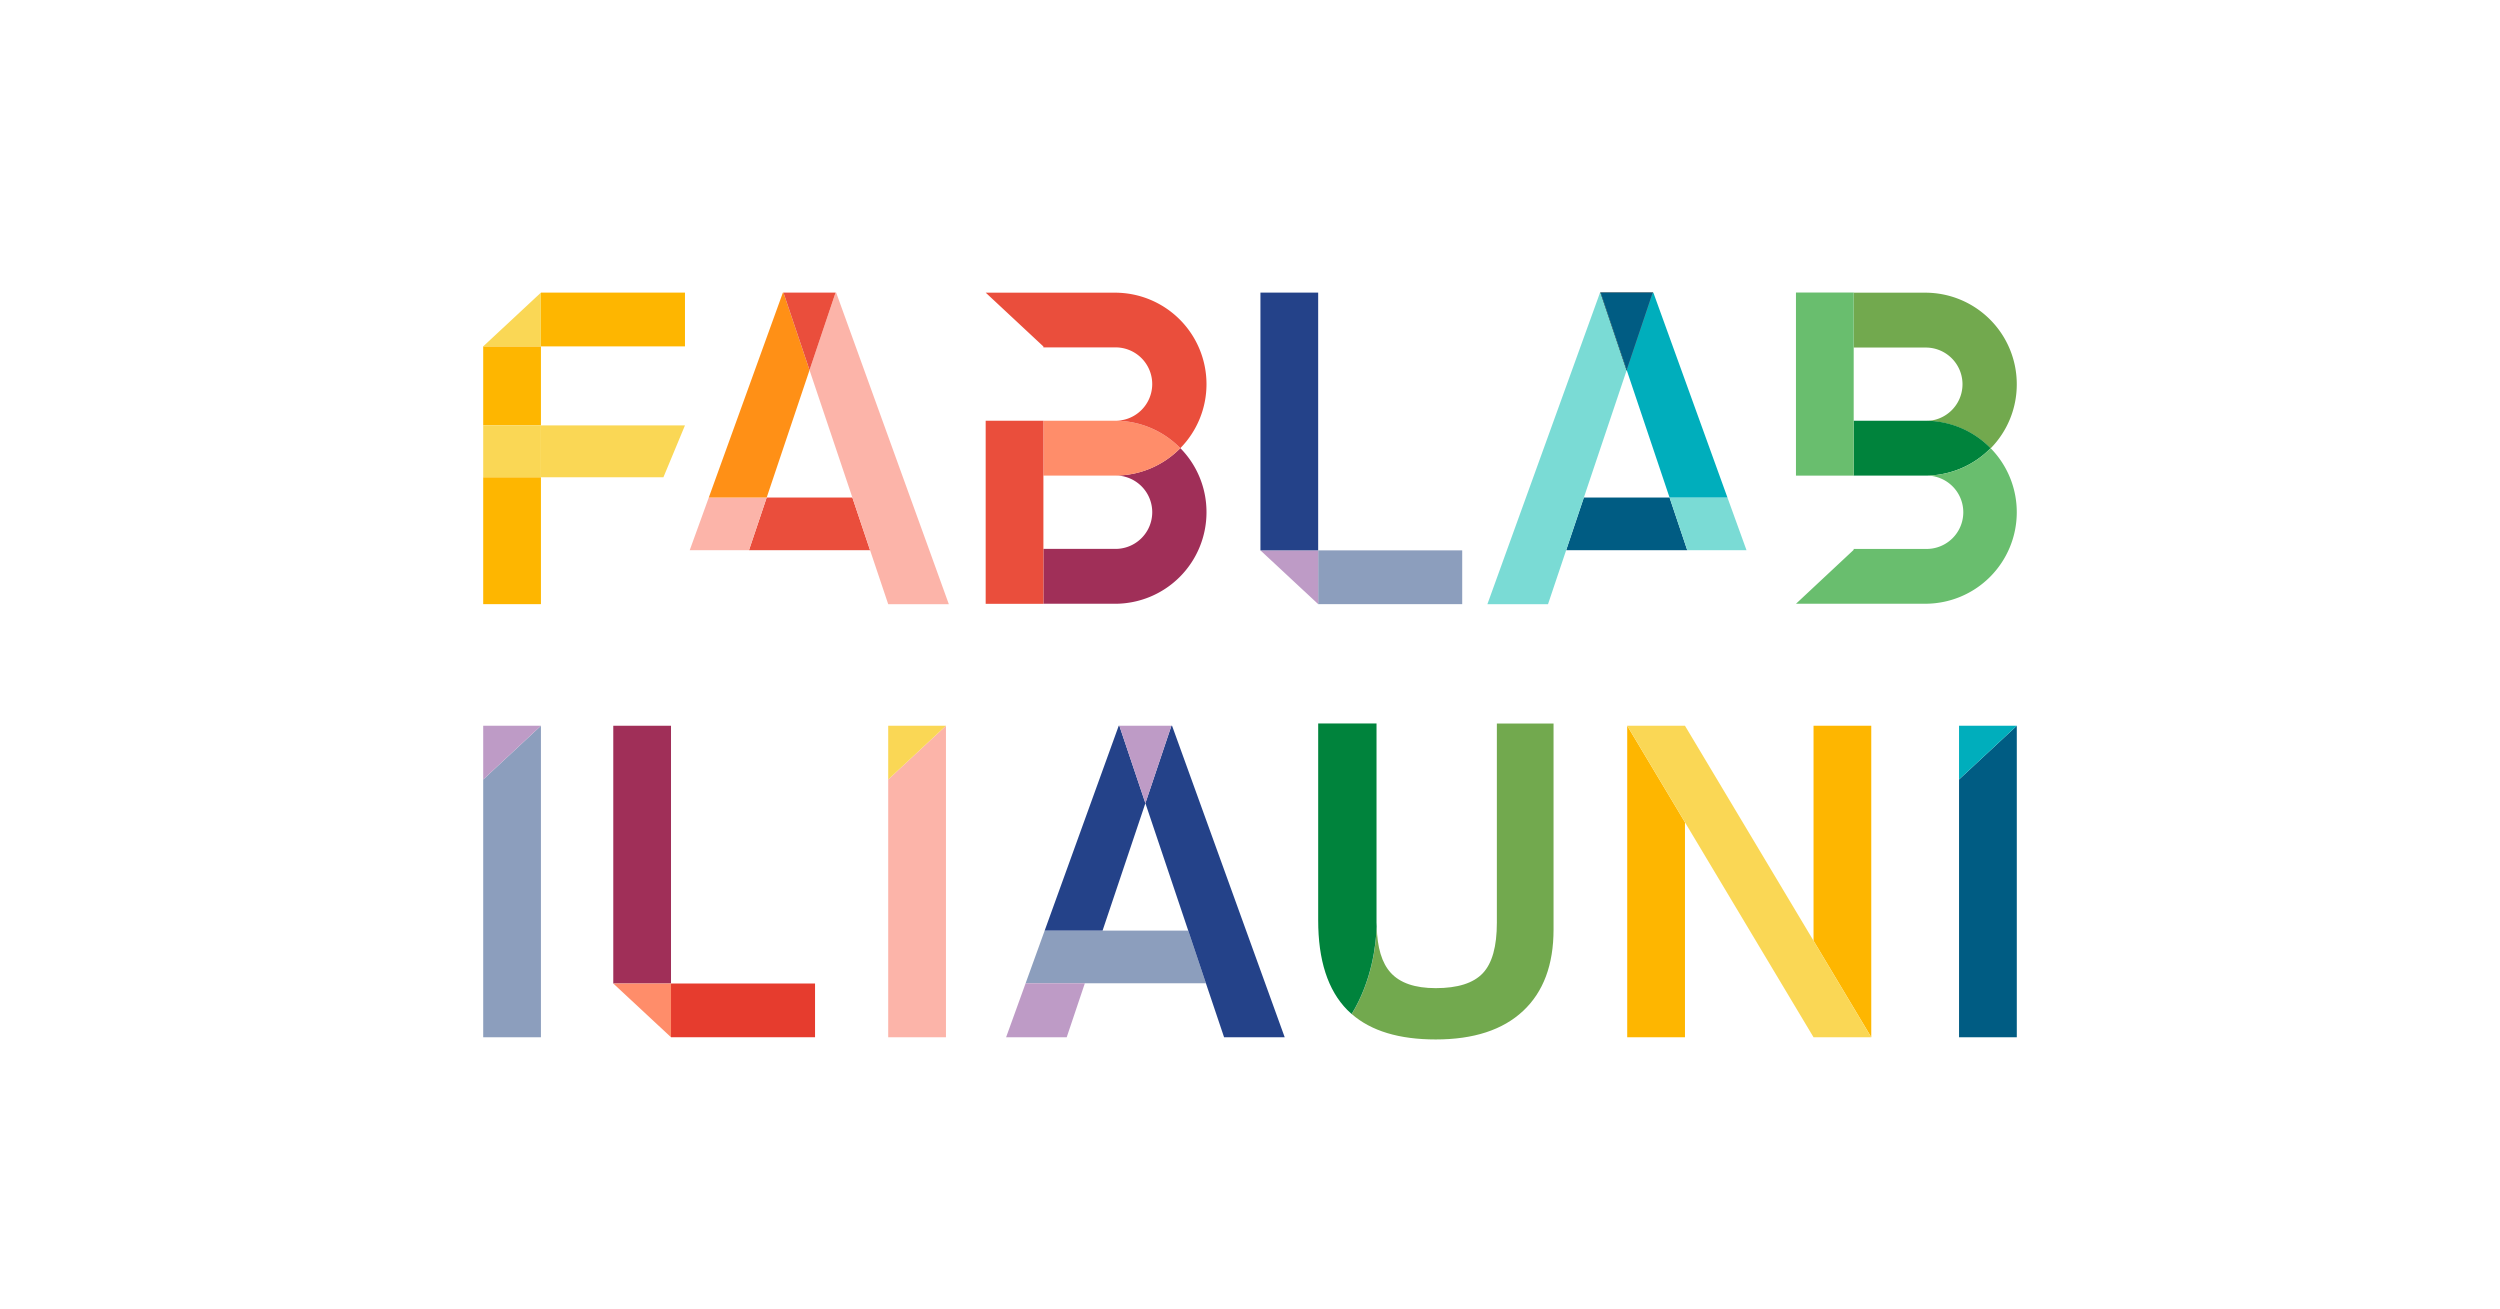 <svg xmlns="http://www.w3.org/2000/svg" viewBox="0 0 1640 859"><defs><style>.cls-1{fill:#8c9ebd;}.cls-2{fill:#be9bc6;}.cls-3{fill:#feb600;}.cls-4{fill:#fad755;}.cls-5{fill:#244289;}.cls-6{fill:#ea4e3c;}.cls-7{fill:#fcb4a9;}.cls-8{fill:#ff9016;}.cls-9{fill:#005c83;}.cls-10{fill:#7adbd5;}.cls-11{fill:none;stroke:#0a0202;stroke-miterlimit:10;stroke-width:0.25px;}.cls-12{fill:#00aebc;}.cls-13{fill:#a02f58;}.cls-14{fill:#ff8d6a;}.cls-15{fill:#72a94e;}.cls-16{fill:#00833c;}.cls-17{fill:#69be6e;}.cls-18{fill:#e63c2e;}</style></defs><title>Fablab-Logo</title><g id="Layer_2" data-name="Layer 2"><rect class="cls-1" x="864.72" y="361.04" width="94.49" height="35.28"/><polygon class="cls-2" points="864.72 361.04 864.72 396.31 826.85 361.04 864.72 361.04"/><rect class="cls-3" x="316.98" y="227.22" width="37.87" height="51.84"/><rect class="cls-3" x="316.98" y="313.07" width="37.87" height="83.25"/><rect class="cls-4" x="316.98" y="279.06" width="37.87" height="34"/><polygon class="cls-4" points="449.34 279.06 435.21 313.07 354.85 313.07 354.85 279.06 449.34 279.06"/><rect class="cls-3" x="354.85" y="191.95" width="94.49" height="35.28"/><rect class="cls-5" x="826.85" y="191.95" width="37.87" height="169.09"/><polygon class="cls-6" points="570.77 360.95 491.32 360.95 502.95 326.37 559.15 326.37 570.77 360.95"/><polygon class="cls-7" points="502.95 326.37 491.32 360.95 452.45 360.95 464.97 326.37 502.95 326.37"/><polygon class="cls-8" points="531.05 242.78 531.05 242.8 502.95 326.37 464.97 326.37 513.57 191.95 513.95 191.95 531.05 242.78"/><polygon class="cls-7" points="622.43 396.34 582.66 396.34 570.77 360.95 559.15 326.37 531.05 242.8 531.05 242.78 548.13 191.95 548.53 191.95 597.13 326.37 609.65 360.95 622.43 396.34"/><polygon class="cls-6" points="548.13 191.95 531.05 242.78 513.95 191.95 548.13 191.95"/><polygon class="cls-9" points="1106.84 360.95 1027.39 360.95 1039.02 326.37 1095.22 326.37 1106.84 360.95"/><polygon class="cls-10" points="1067.12 242.78 1039.02 326.37 1027.39 360.95 1015.5 396.34 975.73 396.34 988.52 360.95 1001.03 326.37 1049.63 191.95 1050.02 191.95 1067.12 242.78"/><polygon class="cls-11" points="1084.19 191.95 1067.12 242.78 1050.02 191.95 1084.19 191.95"/><polygon class="cls-10" points="1145.72 360.95 1106.84 360.95 1095.22 326.37 1133.2 326.37 1145.72 360.95"/><polygon class="cls-12" points="1133.2 326.37 1095.22 326.37 1067.12 242.78 1084.19 191.95 1084.6 191.95 1133.2 326.37"/><polygon class="cls-9" points="1084.19 191.95 1067.12 242.78 1050.02 191.95 1084.19 191.95"/><polygon class="cls-4" points="354.85 191.95 354.85 227.22 316.98 227.22 354.85 191.95"/><path class="cls-13" d="M791.46,336.07a60,60,0,0,1-60.05,60H684.47v-36h47.82a24.07,24.07,0,0,0,0-48.13h-.88a59.87,59.87,0,0,0,42.48-17.57l.4-.4A59.74,59.74,0,0,1,791.46,336.07Z"/><path class="cls-14" d="M774.29,294l-.4.4A59.87,59.87,0,0,1,731.41,312H684.47V276h46.94A59.81,59.81,0,0,1,774.29,294Z"/><path class="cls-6" d="M791.46,252A59.89,59.89,0,0,1,774.29,294a59.81,59.81,0,0,0-42.88-18h.88a24.06,24.06,0,0,0,0-48.11H684.47v-.6L646.64,192l0,0h84.81A60,60,0,0,1,791.46,252Z"/><rect class="cls-6" x="646.6" y="276" width="37.87" height="120.11"/><path class="cls-15" d="M1323,252a60,60,0,0,0-60-60h-47v36h47.82a24.07,24.07,0,0,1,0,48.13H1263a59.89,59.89,0,0,1,42.47,17.57l.4.41A59.76,59.76,0,0,0,1323,252Z"/><path class="cls-16" d="M1305.84,294l-.4-.41A59.89,59.89,0,0,0,1263,276h-47v36h47A59.77,59.77,0,0,0,1305.84,294Z"/><path class="cls-17" d="M1323,336.07A59.87,59.87,0,0,0,1305.84,294,59.77,59.77,0,0,1,1263,312h.87a24,24,0,1,1,0,48.1H1216v.61l-37.82,35.34,0,0H1263A60,60,0,0,0,1323,336.07Z"/><rect class="cls-17" x="1178.15" y="191.9" width="37.87" height="120.11"/><path class="cls-15" d="M1019.13,474.63V609.75q0,34.77-20,53.45t-57.3,18.68q-36,0-55.1-16.67c13.26-21.73,16-45.25,16.41-57.43q.46,20.76,9.14,30.31,9.15,10.13,29.55,10.13,21.63,0,30.88-9.79t9.23-33.2V474.63Z"/><path class="cls-16" d="M903.09,607.71v.07c-.43,12.18-3.15,35.7-16.41,57.43-1-.85-1.95-1.75-2.86-2.68q-19.11-19.39-19.09-58.93v-129H903v130.6C903,606.08,903,606.91,903.09,607.71Z"/><rect class="cls-13" x="402.31" y="476.09" width="37.87" height="169.09"/><rect class="cls-18" x="440.18" y="645.18" width="94.49" height="35.25"/><polygon class="cls-14" points="440.18 645.18 440.18 680.43 402.31 645.18 440.18 645.18"/><polygon class="cls-1" points="791.08 645.04 672.8 645.04 685.3 610.48 779.48 610.48 791.08 645.04"/><polygon class="cls-2" points="672.8 645.04 711.66 645.04 699.76 680.45 660 680.45 672.8 645.04"/><polygon class="cls-5" points="751.38 526.9 723.28 610.48 685.3 610.48 733.9 476.06 734.28 476.06 751.38 526.9"/><polygon class="cls-5" points="842.77 680.45 803 680.45 791.08 645.04 779.48 610.48 751.38 526.9 768.46 476.06 768.86 476.06 817.46 610.48 829.96 645.04 842.77 680.45"/><polygon class="cls-2" points="768.46 476.06 751.38 526.9 734.28 476.06 768.46 476.06"/><polygon class="cls-1" points="354.85 476.09 354.85 680.43 316.98 680.43 316.98 511.34 354.85 476.09"/><polygon class="cls-2" points="354.85 476.09 316.98 511.34 316.98 476.09 354.85 476.09"/><polygon class="cls-7" points="620.55 476.09 620.55 680.43 582.66 680.43 582.66 511.34 620.55 476.09"/><polygon class="cls-4" points="620.55 476.09 582.66 511.34 582.66 476.09 620.55 476.09"/><polygon class="cls-9" points="1323.02 476.09 1323.02 680.43 1285.13 680.43 1285.13 511.34 1323.02 476.09"/><polygon class="cls-12" points="1323.02 476.09 1285.13 511.34 1285.13 476.09 1323.02 476.09"/><polygon class="cls-3" points="1105.34 539.44 1105.34 680.43 1067.45 680.43 1067.45 476.09 1080.99 498.73 1105.34 539.44"/><polygon class="cls-3" points="1227.55 476.09 1227.55 680.43 1214.01 657.79 1189.68 617.12 1189.68 476.09 1227.55 476.09"/><polygon class="cls-4" points="1227.55 680.43 1189.68 680.43 1105.34 539.44 1080.99 498.73 1067.45 476.09 1105.34 476.09 1189.68 617.12 1214.01 657.79 1227.55 680.43"/></g></svg>